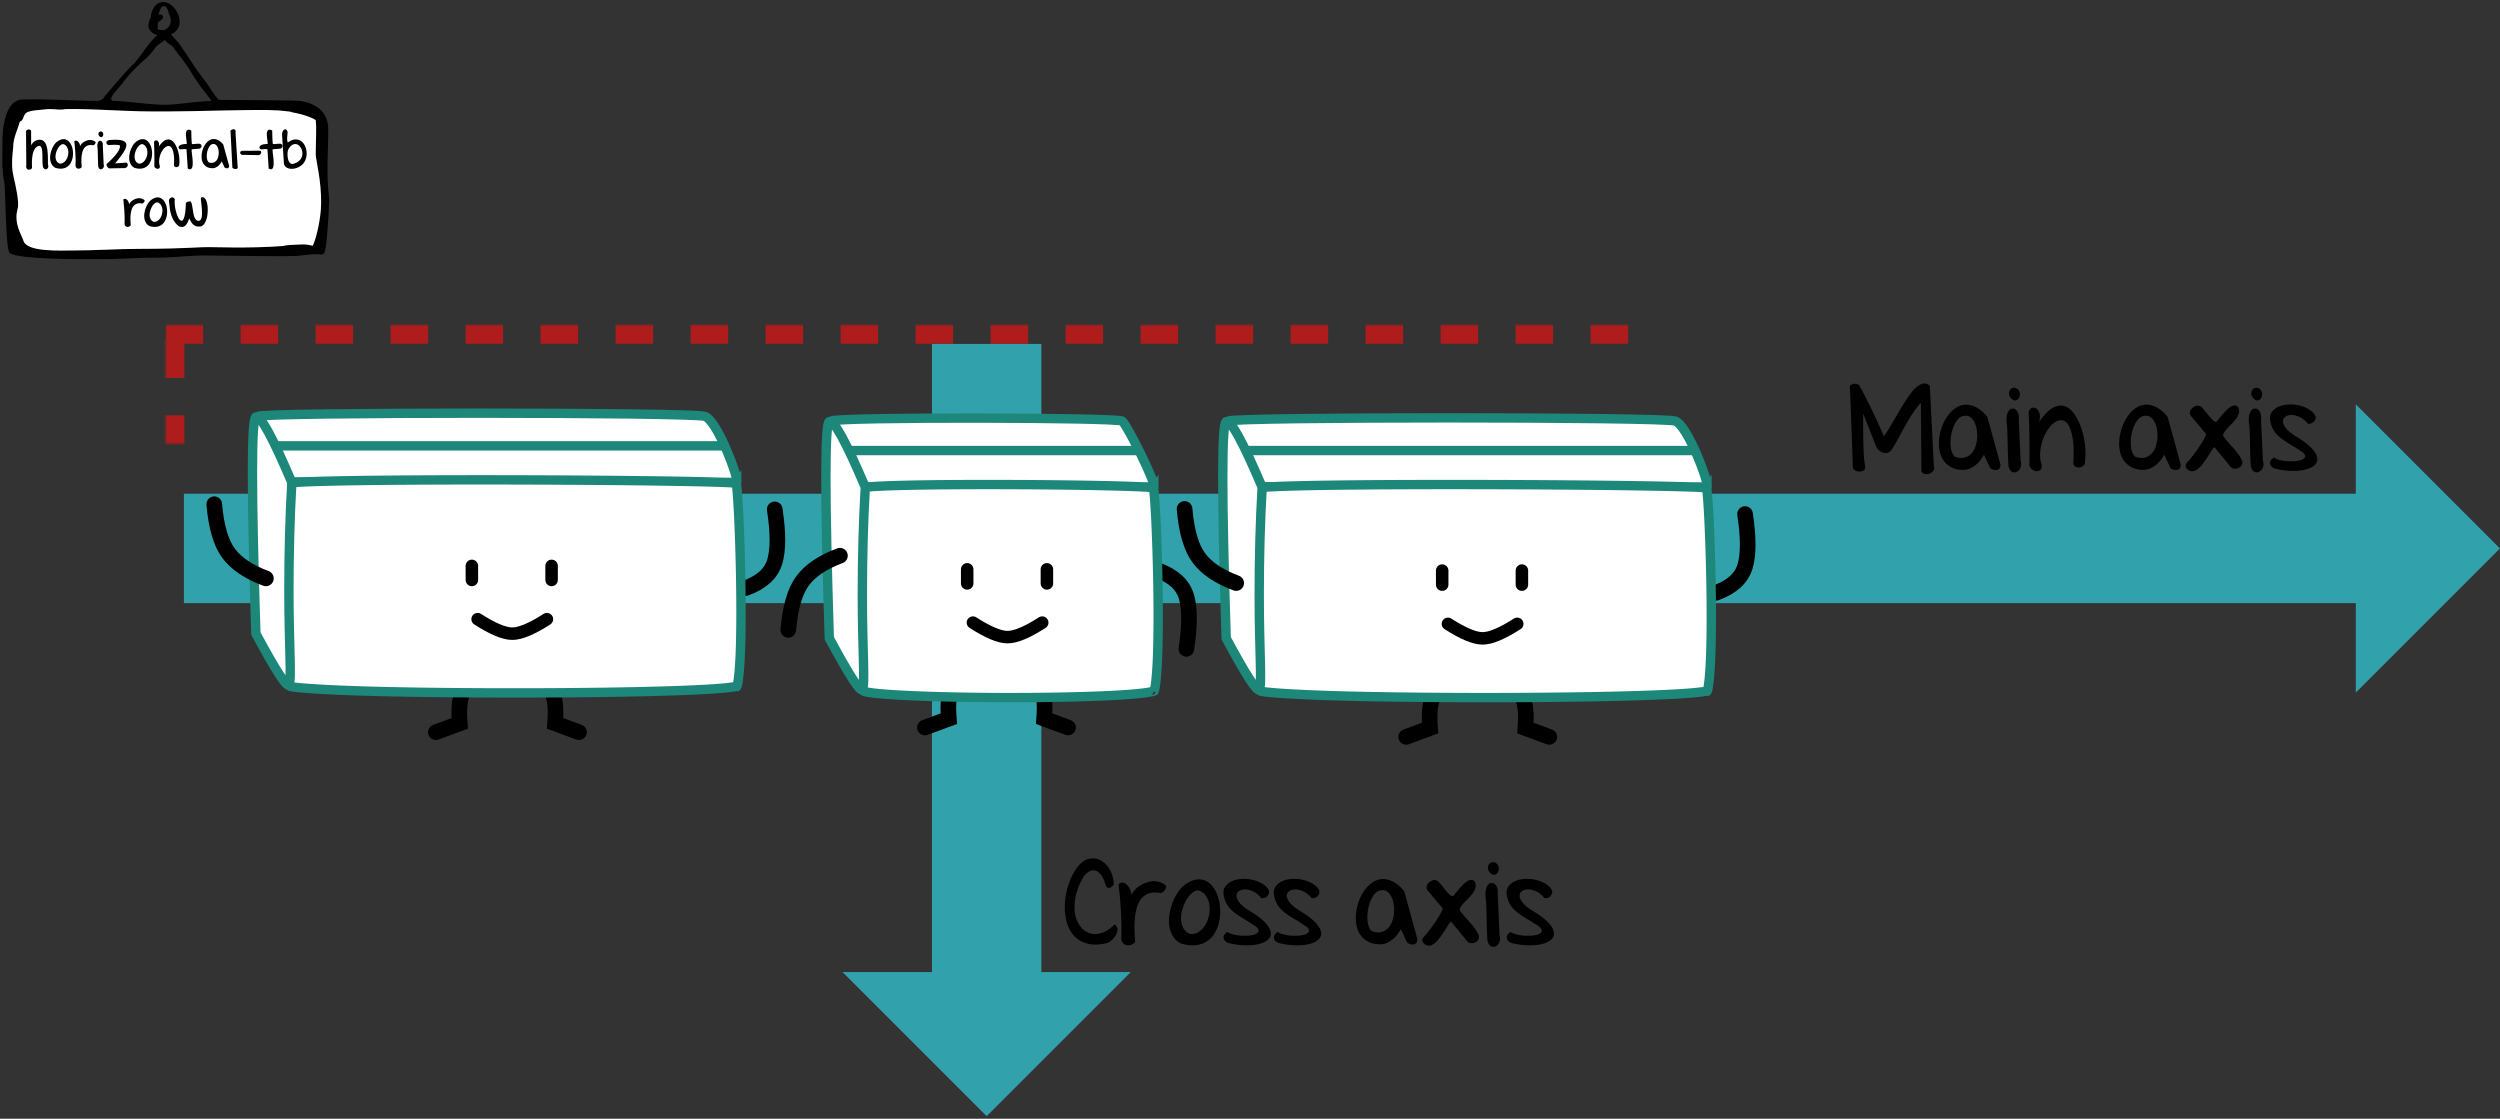 <svg xmlns="http://www.w3.org/2000/svg" xmlns:xlink="http://www.w3.org/1999/xlink" viewBox="0 0 800 358"><rect x="0" y="0" width="800" height="358" fill="#333333" stroke="none"/><defs><path id="a" d="M53 105h525.46v143H53V105z"/><mask id="b" width="525.461" height="143" x="0" y="0" fill="#fff"><use xlink:href="#a"/></mask></defs><g fill="none" fill-rule="evenodd" transform="translate(0 -1)"><use stroke="#AF1C1C" stroke-dasharray="12" stroke-width="12" mask="url(#b)" xlink:href="#a"/><path fill="#000" fill-rule="nonzero" d="M105.31 64.167c-.947-7.256-.263-14.537-.275-21.838-.01-5.712-4.208-8.523-9.557-9.07-1.821-.187-23.66-.27-25.507-.294a1.714 1.714 0 0 0-.21-.27c-1.491-1.58-2.381-3.42-3.655-5.158-1.433-1.949-2.968-3.778-4.258-5.833-1.266-2.02-2.641-3.973-3.953-5.963-.91-1.38-2.145-2.462-3.162-3.734 1.601-.715 2.796-2.14 2.762-4.192-.048-2.793-2.782-6.714-5.94-6.083-1.713.34-2.581 1.898-3.095 3.424-.17.504-.143 1.141-.255 1.679-.22.268-.385.577-.455.92-.178.9-.481 1.841.083 2.697.534.811 1.219 1.29 2.114 1.652.132.055.271.096.409.14-2.941 2.475-5.206 6.787-7.589 9.155-2.5 2.483-4.782 5.186-7.069 7.863-1.028 1.201-2.002 2.246-2.796 3.463-.397.095-.76.252-1.064.486a8.93 8.93 0 0 0-.509.037c-2.025.208-23.249-.901-25.317-.247-2.723.865-3.91 3.965-4.514 6.466C.559 43.344.83 47.644.754 51.592c-.052 2.7.148 5.36.642 8.012.367 1.952.408 20.535 1.59 22.184 1.752 2.44 26.646 2.132 29.238 2.135 6.008.007 11.998-.485 18.034-.479 5.409.006 10.74-.76 16.141-.683 2.955.043 25.931.36 28.877.108 2.561-.22 4.68-.733 7.259-.41.473.058.845-.118 1.11-.408.93.05 1.819-16.703 1.665-17.884zm-54.864-53.96c.068-.505-.11-1.838.326-2.21.32-.277.661-.504.998-.764.757-.581.334-1.743-.656-1.554-.144.027-.284.038-.424.05.149-.395.712-2.288 1.038-2.482 1.881-1.121 2.164 1.913 2.46 2.482 1.176 2.267.116 4.915-3.132 5.286-.43.05 1.925-.087 1.533-.261-.611-.27-2.202-.11-2.143-.546zM39.46 27.255c1.5-2.126 4.579-5.185 6.177-6.591 1.774-1.561 2.63-2.444 3.96-4.28.853-1.174 1.635-1.314 3.184-2.613.616 1.061 2.117 1.533 2.855 2.613 1.54 2.255 3.63 4.582 5.043 6.922 1.254 2.071 2.035 3.364 3.476 5.31.95 1.282 2.688 3.417 3.526 4.675-4.793.131-10.186 1.139-14.9 1.235-3.792.08-13.216-1.235-16.19-1.235-2.975 0 1.433-4 2.87-6.036zm57.96 51.952c-.621-.027-7.112.223-6.543.488-12.388.936-22.486.22-26.515.427-6.626.34-13.067.506-19.74.51-6.972.004-13.944.506-20.872.51-4.745.003-15.201.586-16.27-3.163-.49-1.718-3.159-5.382-1.844-10.112.629-2.263-.678-7.567-1.407-10.9-.78-3.565-.048-7.57 0-8.997.097-3.036 1.235-5.027 2.136-8.02.317-.183.583-.345.629-.402 1.111-1.378-.01-2.845 4.59-3.263 4.599-.418 3.332-.376 4.708-.368 1.63.013 3.024.375 4.592 0 7.929-.14 15.883.52 23.796.697 11.246.246 22.563-.24 33.809-.375 4.717-.056 9.398-.175 14.028.464.229.031.442.069.66.105-.077.203 2.291.28 5.668 1.572 3.376 1.292 1.939 1.486 2.173 1.57.346.595 0 7.753 0 10.47 0 1.533 1.822 8.227 1.743 15.557-.06 5.667-1.863 12.267-2.728 13.679-.306-.176-2.718-.51-2.612-.45z"/><path fill="#FFF" d="M97.42 79.206c-.621-.027-7.112.223-6.543.488-12.388.936-22.486.22-26.515.427-6.626.34-13.067.506-19.74.51-6.972.004-13.944.506-20.872.51-4.745.003-15.201.586-16.27-3.163-.49-1.718-3.159-5.382-1.844-10.112.629-2.263-.678-7.567-1.407-10.9-.78-3.565-.048-7.57 0-8.997.097-3.036 1.235-5.027 2.136-8.02.317-.183.583-.345.629-.402 1.111-1.378-.01-2.845 4.59-3.263 4.599-.418 3.332-.376 4.708-.368 1.63.013 3.024.375 4.592 0 7.929-.14 15.883.52 23.796.697 11.246.246 22.563-.24 33.809-.375 4.717-.056 9.398-.175 14.028.464.229.031.442.069.66.105-.077.203 2.291.28 5.668 1.572 3.376 1.292 1.939 1.486 2.173 1.57.346.595 0 7.753 0 10.47 0 1.533 1.822 8.227 1.743 15.557-.06 5.667-1.863 12.267-2.728 13.679-.306-.176-2.718-.51-2.612-.45z"/><path fill="#000" d="M10.26 54.791c-.2.244-.421.398-.665.465a1.002 1.002 0 0 1-.664-.025.906.906 0 0 1-.465-.465c-.11-.227-.127-.517-.05-.871L8.334 42.97a.848.848 0 0 1 .374-.39c.172-.095.349-.142.531-.142.183 0 .346.047.49.142.144.094.221.24.232.44v4.432c.21-.299.39-.542.54-.73.15-.188.307-.346.473-.473.166-.128.357-.227.573-.3a7.24 7.24 0 0 1 .805-.207c.609-.077 1.104.028 1.486.316.382.287.678.683.888 1.187.21.503.354 1.073.432 1.71.077.636.127 1.264.15 1.884.021.62.03 1.195.024 1.726-.005.532.014.936.058 1.212.089.343.078.637-.033.88-.11.244-.263.404-.457.482-.193.077-.404.058-.63-.058-.227-.117-.407-.368-.54-.756a9.706 9.706 0 0 1-.125-1.295c-.016-.476-.024-.96-.024-1.452 0-.493-.009-.972-.025-1.436a8.76 8.76 0 0 0-.125-1.246c-.066-.365-.169-.66-.307-.888a.692.692 0 0 0-.59-.357c-.409.1-.752.288-1.029.565-.276.276-.5.614-.672 1.012a6.154 6.154 0 0 0-.39 1.312c-.089.476-.15.963-.183 1.461-.033.498-.047.988-.041 1.47.005.48.02.92.041 1.319zm7.52-.066a2.733 2.733 0 0 1-1.154-1.021 3.85 3.85 0 0 1-.531-1.445 5.453 5.453 0 0 1 0-1.643c.083-.57.224-1.124.423-1.66.2-.537.443-1.027.73-1.47a4.78 4.78 0 0 1 .93-1.079c.609-.465 1.173-.741 1.694-.83.52-.088.985-.039 1.394.15.41.188.767.487 1.07.896.305.41.543.877.715 1.403.171.526.274 1.09.307 1.693a6.963 6.963 0 0 1-.125 1.768 5.71 5.71 0 0 1-.58 1.61c-.272.499-.632.908-1.08 1.23-.448.32-.985.525-1.61.613-.625.089-1.353.017-2.183-.215zm1.278-1.378c.465.044.883-.058 1.254-.307.37-.25.677-.576.92-.98.244-.404.421-.86.532-1.37.11-.509.133-.998.067-1.469a3.172 3.172 0 0 0-.465-1.278 1.942 1.942 0 0 0-1.046-.805c-.277-.056-.567.033-.872.265a3.557 3.557 0 0 0-.83.938 5.86 5.86 0 0 0-.614 1.328c-.16.493-.24.98-.24 1.461 0 .482.099.922.298 1.32.2.399.531.697.996.897zm7.106 1.046a.884.884 0 0 1-.407.423 1.253 1.253 0 0 1-.606.158c-.21 0-.407-.061-.59-.183-.182-.122-.307-.326-.373-.614-.022-.11-.025-.34-.008-.69.016-.348.02-.84.008-1.477a59.664 59.664 0 0 0-.1-2.374 59.325 59.325 0 0 0-.315-3.395c.232-.21.456-.288.672-.232.216.055.413.177.59.365s.32.418.431.689c.111.271.172.523.183.755.055-.21.174-.429.357-.655.182-.227.407-.435.672-.623.266-.188.562-.349.888-.481a3.573 3.573 0 0 1 1.013-.25c.349-.033.697 0 1.046.1.349.1.672.288.971.565a.65.65 0 0 1-.05.315 1.299 1.299 0 0 1-.448.573c-.1.072-.2.119-.299.14-.642-.132-1.187-.124-1.635.026-.448.15-.816.396-1.104.739a3.41 3.41 0 0 0-.647 1.253 8.658 8.658 0 0 0-.3 1.569 13.183 13.183 0 0 0-.057 1.693c.016.576.052 1.113.108 1.61zm7.005-.83c.078.21.103.415.075.614a1.3 1.3 0 0 1-.19.531 1.12 1.12 0 0 1-.374.365.773.773 0 0 1-.457.116.722.722 0 0 1-.44-.207c-.138-.127-.246-.335-.324-.623-.022-.077-.041-.268-.058-.572-.016-.305-.03-.662-.041-1.071l-.033-1.32c-.011-.47-.022-.91-.034-1.32-.01-.41-.022-.766-.033-1.07-.01-.305-.027-.501-.05-.59-.077-.542-.083-.982-.016-1.32.066-.337.169-.592.307-.763.138-.172.296-.266.473-.283a.69.69 0 0 1 .49.141c.15.111.268.28.357.507.088.227.116.495.083.805l.265 6.06zm-1.195-8.833c-.243-.188-.39-.395-.44-.622a.927.927 0 0 1 .05-.606.747.747 0 0 1 .398-.382c.183-.077.38-.066.59.033.243.133.393.321.448.565.055.243.044.467-.033.672a.803.803 0 0 1-.39.448c-.183.094-.39.058-.623-.108zm2.939 10.144a.912.912 0 0 1-.332-.232 2.053 2.053 0 0 1-.316-.407 1.235 1.235 0 0 1-.166-.457.425.425 0 0 1 .116-.382c.93-.83 1.672-1.557 2.225-2.183.553-.625.974-1.162 1.262-1.61.287-.448.476-.825.564-1.129.089-.304.138-.556.15-.755.01-.133-.13-.227-.424-.282a6.23 6.23 0 0 0-1.054-.092c-.41-.005-.83.003-1.262.025-.431.022-.78.044-1.046.067-.431-.31-.63-.606-.597-.889.033-.282.299-.523.797-.722 1.383-.122 2.487-.135 3.312-.041.824.094 1.419.285 1.784.572.366.288.534.662.507 1.121-.028.46-.2.988-.515 1.585-.315.598-.744 1.254-1.287 1.968a64.606 64.606 0 0 1-1.81 2.266l3.52-.266c.233.078.39.205.473.382a.836.836 0 0 1 .059.556c-.045.194-.15.368-.316.523a1.216 1.216 0 0 1-.647.299l-4.997.083zm8.168-.15a2.733 2.733 0 0 1-1.154-1.02 3.85 3.85 0 0 1-.531-1.445 5.453 5.453 0 0 1 0-1.643c.083-.57.224-1.124.423-1.66.2-.537.443-1.027.73-1.47a4.78 4.78 0 0 1 .93-1.079c.609-.465 1.173-.741 1.693-.83.52-.088.985-.039 1.395.15.41.188.766.487 1.07.896.305.41.543.877.715 1.403.171.526.273 1.09.307 1.693a6.963 6.963 0 0 1-.125 1.768 5.71 5.71 0 0 1-.58 1.61c-.272.499-.632.908-1.08 1.23-.448.32-.985.525-1.61.613-.626.089-1.353.017-2.183-.215zm1.278-1.377c.465.044.883-.058 1.253-.307.371-.25.678-.576.922-.98.243-.404.42-.86.53-1.37.112-.509.134-.998.067-1.469a3.172 3.172 0 0 0-.464-1.278 1.942 1.942 0 0 0-1.046-.805c-.277-.056-.568.033-.872.265a3.557 3.557 0 0 0-.83.938 5.86 5.86 0 0 0-.614 1.328c-.16.493-.241.98-.241 1.461 0 .482.1.922.299 1.32.199.399.531.697.996.897zm6.807.846c0 .343-.092.573-.274.69a.81.81 0 0 1-.598.116 1.258 1.258 0 0 1-.598-.291.818.818 0 0 1-.307-.548c.022-1.129.025-2.332.008-3.61a153.02 153.02 0 0 0-.107-4.027c.088-.298.24-.487.456-.564a.677.677 0 0 1 .623.075c.199.127.351.354.456.68.105.327.092.745-.041 1.254.708-1.04 1.372-1.721 1.992-2.042.62-.321 1.19-.388 1.71-.2.52.189.977.573 1.37 1.154.392.581.716 1.254.97 2.017.255.764.43 1.564.524 2.4.094.835.096 1.601.008 2.299.011.287-.075.503-.257.647a1.085 1.085 0 0 1-.598.24.89.89 0 0 1-.59-.157c-.177-.122-.254-.31-.232-.564.078-1.395.047-2.524-.091-3.387-.139-.863-.338-1.508-.598-1.934-.26-.426-.561-.661-.905-.706-.343-.044-.689.047-1.037.274-.349.227-.68.567-.996 1.021-.316.454-.57.963-.764 1.528a7.029 7.029 0 0 0-.357 1.8 4.645 4.645 0 0 0 .233 1.835zm10.226-5.428c-.055.022-.077.15-.066.381.01.233.036.526.074.88.04.355.086.753.142 1.196.055.442.094.88.116 1.311.022.432.02.839-.009 1.22-.027.382-.096.695-.207.938-.11.244-.274.396-.49.457-.216.06-.506-.008-.871-.208l-.399-6.175a3.481 3.481 0 0 0-.598-.067c-.154 0-.301.009-.44.025-.138.017-.29.033-.456.05a3.688 3.688 0 0 1-.647-.008.814.814 0 0 1-.382-.465c-.056-.188-.009-.374.14-.556.15-.183.416-.338.798-.465.382-.127.91-.191 1.585-.191.078-.044.1-.213.067-.506a42.13 42.13 0 0 0-.133-1.038 16.927 16.927 0 0 1-.125-1.245c-.027-.432.003-.803.092-1.112.088-.31.257-.52.506-.631.249-.111.622-.05 1.12.182.012.62.023 1.14.034 1.56.01.421.022.773.033 1.055.01.282.022.506.033.672a15.316 15.316 0 0 0 .066.74c.012.093.023.207.034.34.232.01.445.008.639-.009.194-.016.382-.033.564-.05.183-.016.371-.03.565-.041.193-.011.406-.011.639 0 .243.055.42.155.531.299.11.144.163.299.158.465a.761.761 0 0 1-.2.473c-.127.15-.295.263-.506.34l-2.407.183zm11.92 5.279c0 .32-.066.537-.2.647a.704.704 0 0 1-.464.166c-.177 0-.346-.036-.506-.107-.16-.072-.263-.142-.308-.208l-.88-1.893c-.143.266-.31.523-.497.772-.189.25-.399.47-.631.664a3.758 3.758 0 0 1-.756.49 2.593 2.593 0 0 1-.871.25c-.742.021-1.359-.092-1.851-.341a3.125 3.125 0 0 1-1.18-1.005 3.555 3.555 0 0 1-.58-1.452 5.96 5.96 0 0 1-.042-1.694 7.272 7.272 0 0 1 .415-1.718c.21-.564.476-1.07.797-1.519a4.549 4.549 0 0 1 1.12-1.112 2.706 2.706 0 0 1 1.37-.49c.488-.033 1 .08 1.536.34.537.26 1.088.723 1.652 1.387l1.876 6.823zm-6.508-1.096c.51.177.955.219 1.337.125.381-.094.705-.274.97-.54a2.58 2.58 0 0 0 .607-.996 5.112 5.112 0 0 0 .2-2.515 3.547 3.547 0 0 0-.366-1.096 1.766 1.766 0 0 0-.656-.705c-.266-.155-.576-.188-.93-.1-.287.067-.545.235-.772.506a3.728 3.728 0 0 0-.572.963c-.155.371-.272.772-.35 1.204a6.627 6.627 0 0 0-.107 1.262c.006.41.06.783.166 1.12.105.338.263.595.473.772zm9.23 1.212c.078.277.067.49-.033.64-.1.149-.243.24-.431.273a1.304 1.304 0 0 1-.623-.058 1.434 1.434 0 0 1-.59-.357l-.564-11.256c-.077-.199-.08-.373-.008-.523a.803.803 0 0 1 .316-.348c.138-.083.293-.136.464-.158a.861.861 0 0 1 .465.058c.139.061.244.16.316.299.072.138.074.324.008.556l.68 10.874zm1.312-3.619c-.332-.232-.495-.473-.49-.722.006-.25.202-.435.59-.556l5.777-.034c.155.056.26.155.316.3a.656.656 0 0 1 .008.448c-.05.155-.147.298-.29.431-.145.133-.338.21-.582.233l-5.329-.1zm9.945-1.776c-.056.022-.078.15-.067.381.011.233.036.526.075.88.039.355.086.753.14 1.196.056.442.095.88.117 1.311.022.432.02.839-.008 1.22-.028.382-.097.695-.208.938-.11.244-.274.396-.49.457-.215.06-.506-.008-.871-.208l-.398-6.175a3.481 3.481 0 0 0-.598-.067c-.155 0-.302.009-.44.025-.138.017-.29.033-.457.05a3.688 3.688 0 0 1-.647-.008.814.814 0 0 1-.382-.465c-.055-.188-.008-.374.141-.556.15-.183.415-.338.797-.465.382-.127.91-.191 1.586-.191.077-.044.1-.213.066-.506a42.13 42.13 0 0 0-.133-1.038 16.927 16.927 0 0 1-.124-1.245c-.028-.432.002-.803.091-1.112.088-.31.257-.52.506-.631.25-.111.623-.05 1.12.182.012.62.023 1.14.034 1.56.011.421.022.773.033 1.055.011.282.022.506.034.672a15.316 15.316 0 0 0 .066.74c.011.093.022.207.033.34.233.01.446.008.64-.009.193-.016.381-.033.564-.05.182-.016.37-.03.564-.041.194-.011.407-.011.64 0 .243.055.42.155.53.299.111.144.164.299.158.465a.761.761 0 0 1-.199.473c-.127.15-.296.263-.506.34l-2.407.183zm8.964 5.312c-.653.42-1.297.697-1.934.83-.636.133-1.209.147-1.718.042-.51-.105-.924-.313-1.245-.623-.321-.31-.493-.703-.515-1.179l-.58-8.964c-.023-.377.032-.72.165-1.03.133-.31.299-.528.498-.655a.586.586 0 0 1 .615-.034c.21.105.376.38.498.822a9.52 9.52 0 0 1-.067.872c-.033.26-.058.517-.075.772-.016.254-.013.517.009.788s.083.573.182.905c.864-.642 1.66-.974 2.391-.996.73-.022 1.361.16 1.893.548.53.387.951.924 1.261 1.61a5.54 5.54 0 0 1 .49 2.183 5.71 5.71 0 0 1-.415 2.258c-.293.736-.777 1.353-1.453 1.851zm-4.034-5.18c-.055.111-.105.302-.15.573a5.699 5.699 0 0 0-.066.913c0 .338.025.686.075 1.046.05.36.136.69.257.988.122.299.283.548.482.747.2.2.454.304.764.315.807-.177 1.447-.453 1.917-.83.47-.376.805-.796 1.004-1.261.2-.465.285-.944.258-1.436a3.676 3.676 0 0 0-.332-1.362 3.002 3.002 0 0 0-.78-1.037c-.327-.277-.681-.43-1.063-.457-.382-.027-.78.094-1.195.365-.415.272-.806.75-1.17 1.436zM41.852 73.027a.884.884 0 0 1-.407.424 1.253 1.253 0 0 1-.606.157c-.21 0-.406-.06-.589-.182-.183-.122-.307-.327-.374-.614-.022-.111-.024-.34-.008-.69.017-.348.02-.84.008-1.477a59.664 59.664 0 0 0-.1-2.374 59.325 59.325 0 0 0-.315-3.395c.233-.21.457-.288.673-.232.216.055.412.177.59.365.176.188.32.418.43.689.111.27.172.523.183.755.056-.21.175-.429.357-.656.183-.227.407-.434.673-.622.265-.188.561-.349.888-.482a3.573 3.573 0 0 1 1.013-.249c.348-.033.697 0 1.045.1.35.1.673.288.972.564a.65.65 0 0 1-.05.316c-.044.11-.105.216-.183.315-.077.1-.166.186-.265.258-.1.072-.2.119-.3.14-.641-.132-1.186-.124-1.634.026-.449.149-.817.395-1.104.738a3.41 3.41 0 0 0-.648 1.254 8.658 8.658 0 0 0-.299 1.569 13.183 13.183 0 0 0-.058 1.693c.017.576.053 1.112.108 1.61zm6.043.332a2.733 2.733 0 0 1-1.154-1.02 3.85 3.85 0 0 1-.531-1.445 5.453 5.453 0 0 1 0-1.644c.083-.57.224-1.123.423-1.66.2-.536.443-1.026.73-1.469a4.78 4.78 0 0 1 .93-1.079c.61-.465 1.174-.742 1.694-.83.52-.089.985-.039 1.394.15.41.187.767.486 1.071.896.305.41.542.877.714 1.403.172.525.274 1.09.307 1.693a6.963 6.963 0 0 1-.124 1.768 5.71 5.71 0 0 1-.581 1.61c-.272.498-.631.908-1.08 1.229-.448.32-.985.526-1.61.614-.625.089-1.353.017-2.183-.216zm1.278-1.378c.465.045.883-.058 1.254-.307.37-.249.678-.575.921-.98.244-.403.42-.86.531-1.369.111-.509.133-.999.067-1.469a3.172 3.172 0 0 0-.465-1.278 1.942 1.942 0 0 0-1.046-.806c-.277-.055-.567.034-.872.266a3.557 3.557 0 0 0-.83.938 5.86 5.86 0 0 0-.614 1.328c-.16.493-.24.98-.24 1.461 0 .482.099.922.298 1.32.2.398.531.697.996.896zm8.035 1.378a6.123 6.123 0 0 1-1.552-1.693 8.578 8.578 0 0 1-.888-2.009 13.578 13.578 0 0 1-.456-2.208c-.095-.763-.18-1.522-.258-2.274.044-.244.139-.451.282-.623.144-.171.31-.288.498-.348a.875.875 0 0 1 .582.016c.199.072.37.23.514.473-.055.631-.05 1.279.017 1.943.066.664.174 1.292.324 1.884.149.592.326 1.129.53 1.61.206.482.421.853.648 1.113.227.26.451.39.673.39.22 0 .426-.188.614-.565.188-.376.348-.96.481-1.751.133-.791.216-1.84.25-3.146 0-.144.063-.268.19-.374.128-.105.28-.185.457-.24.177-.056.351-.092.523-.108.171-.017.307-.009.406.025.144.243.26.561.35.954.088.393.168.814.24 1.262l.216 1.361c.072.46.174.877.307 1.254.133.376.301.689.506.938.205.249.468.39.789.423.287.022.514-.064.68-.257.166-.194.29-.46.374-.797.083-.338.127-.728.133-1.17.005-.443-.006-.897-.034-1.362a27.732 27.732 0 0 0-.116-1.378l-.133-1.22c-.038-.36-.063-.653-.074-.88-.011-.227.01-.351.066-.373.332-.155.625-.161.88-.017.255.144.473.393.656.747.182.354.324.789.423 1.303.1.515.155 1.06.166 1.635.011.576-.02 1.16-.091 1.752a8.299 8.299 0 0 1-.365 1.652c-.172.509-.39.952-.656 1.328-.266.376-.587.642-.963.797-.564.088-1.04.091-1.428.008a2.359 2.359 0 0 1-.996-.456 3.265 3.265 0 0 1-.739-.864c-.215-.354-.44-.758-.672-1.212-.144.388-.307.78-.49 1.18a3.604 3.604 0 0 1-.664 1.003c-.26.272-.567.449-.921.532-.354.083-.78-.003-1.279-.258z"/><path fill="#31A2AC" d="M753.852 159v-28.617l46.117 46.117-46.117 46.117V194h-695v-35h695z"/><path fill="#31A2AC" d="M333.23 312.059h28.618l-46.118 46.117-46.117-46.117h28.617v-201h35v201z"/><path fill="#FFF" stroke="#1D877A" stroke-linecap="square" stroke-width="3" d="M369.229 156.719c.823-.88-8.562-19.796-10.14-20.975-1.576-1.178-91.65-1.374-93.136 0-.72.666 2.684 5.223 5.506 10.144 3.004 5.235 4.552 10.83 5.21 10.83 1.278 0 91.737.88 92.56 0z"/><path stroke="#000" stroke-linecap="round" stroke-width="5" d="M370.34 183.438c5.062 1.837 8.16 4.643 9.295 8.42 1.134 3.775 1.134 9.368 0 16.777M311.5 214.668c-3.575 2.251-5.873 4.371-6.895 6.36-1.021 1.988-1.35 5.306-.986 9.954l-7.646 2.823M326.246 214.668c3.575 2.251 5.873 4.371 6.895 6.36 1.021 1.988 1.35 5.306.986 9.954l7.646 2.823"/><path fill="#FFF" stroke="#1D877A" stroke-width="3" d="M369.118 157.055c-.074-.005-.145-.016-.182-.02a67.407 67.407 0 0 0-3.038-.21c-2.563-.134-6.2-.258-10.698-.366-8.762-.21-20.392-.353-32.115-.394-12.285-.042-23.74.028-32.234.211-4.578.099-8.241.229-10.836.388-1.34.082-2.384.171-3.111.266-.354.046-.732.137-.5-.097.167-.168.1.028.043.295-.107.506-.219 1.23-.33 2.149-.223 1.831-.441 4.386-.64 7.486-.4 6.237-.698 14.297-.819 22.244-.13 8.614-.046 16.52.267 22.477.321 6.113.965 10.25 1.39 10.613 1.337 1.144 22.427 2.138 46.755 2.138 11.734 0 23.015-.218 31.519-.623 4.47-.212 8.1-.472 10.716-.773 1.335-.153 2.392-.315 3.147-.482.552-.122.893-.249.819-.173.356-.361.886-4.586 1.13-10.772.236-5.97.276-13.896.14-22.648-.122-7.871-.382-15.969-.707-22.295-.159-3.076-.327-5.617-.492-7.424a38.38 38.38 0 0 0-.224-1.99z"/><path stroke="#000" stroke-linecap="round" stroke-width="4" d="M311.34 200.236c4.818 3.098 8.513 4.647 11.085 4.647 2.571 0 6.266-1.549 11.085-4.647M309.5 183.188v4.5M335.01 183.188v4.5"/><path fill="#FFF" stroke="#1D877A" stroke-linecap="square" stroke-width="3" d="M265.379 135.917c-1.456.626-1.456 23.735 0 69.327 6.395 11.86 9.918 17.316 10.568 16.367.976-1.424 0-12.137 0-30.174 0-12.025.315-23.542.944-34.549-6.218-14.607-10.056-21.598-11.512-20.971z"/><path stroke="#1D877A" stroke-linecap="square" stroke-width="3" d="M272.344 145.175h90.089"/><path stroke="#000" stroke-linecap="round" stroke-width="5" d="M268.78 178.825c-5.508 2.048-9.49 4.725-11.943 8.03-2.454 3.304-3.981 8.54-4.582 15.705"/><g><path fill="#FFF" stroke="#1D877A" stroke-linecap="square" stroke-width="3" d="M235.729 155.219c.823-.88-6.161-19.6-10.14-20.975-3.978-1.374-141.65-1.374-143.136 0-.72.666 2.684 5.223 5.506 10.144 3.004 5.235 4.552 10.83 5.21 10.83 1.278 0 141.737.88 142.56 0z"/><path stroke="#000" stroke-linecap="round" stroke-width="5" d="M238.619 189.192c5.062-1.837 8.16-4.643 9.295-8.42 1.134-3.776 1.134-9.368 0-16.777M155 216.168c-3.575 2.251-5.873 4.371-6.895 6.36-1.021 1.988-1.35 5.306-.986 9.954l-7.646 2.823M169.746 216.168c3.575 2.251 5.873 4.371 6.895 6.36 1.021 1.988 1.35 5.306.986 9.954l7.646 2.823"/><path fill="#FFF" stroke="#1D877A" stroke-width="3" d="M235.773 220.681c.356-.38.885-4.598 1.128-10.769.236-5.97.276-13.896.14-22.648-.122-7.871-.382-15.969-.707-22.295-.159-3.076-.327-5.617-.492-7.424a38.57 38.57 0 0 0-.222-1.981c-.24.026-.605-.019-.696-.025a150.856 150.856 0 0 0-4.648-.213c-3.905-.134-9.473-.258-16.376-.366-13.424-.211-31.297-.354-49.313-.395-18.875-.042-36.455.028-49.435.211-7.006.1-12.59.23-16.52.39-2.043.082-3.629.173-4.728.27-.521.047-1.276.176-1-.103.167-.168.1.028.043.295-.107.506-.219 1.23-.33 2.149-.223 1.831-.441 4.386-.64 7.486-.4 6.237-.698 14.297-.819 22.244-.13 8.614-.046 16.52.267 22.477.321 6.113.965 10.25 1.39 10.613.487.417 9.63 1.105 22.908 1.514 13.145.405 30.66.624 48.847.624s35.661-.219 48.731-.624c6.893-.213 12.454-.475 16.412-.777 2.042-.156 3.644-.322 4.774-.495.812-.124 1.407-.286 1.286-.158z"/><path stroke="#000" stroke-linecap="round" stroke-width="4" d="M152.84 199.133c4.818 3.097 8.513 4.646 11.085 4.646 2.571 0 6.266-1.549 11.085-4.646M151 182.084v4.5M176.51 182.084v4.5"/><path fill="#FFF" stroke="#1D877A" stroke-linecap="square" stroke-width="3" d="M81.879 134.417c-1.456.626-1.456 23.735 0 69.327 6.395 11.86 9.918 17.316 10.568 16.367.976-1.424 0-12.137 0-30.174 0-12.025.315-23.542.944-34.549-6.218-14.607-10.056-21.598-11.512-20.971z"/><path stroke="#1D877A" stroke-linecap="square" stroke-width="3" d="M88.844 143.675h141.14"/><path stroke="#000" stroke-linecap="round" stroke-width="5" d="M85.089 186.084c-5.509-2.048-9.49-4.725-11.944-8.03-2.454-3.304-3.98-8.539-4.582-15.704"/></g><g><path fill="#FFF" stroke="#1D877A" stroke-linecap="square" stroke-width="3" d="M546.229 156.719c.823-.88-6.161-19.6-10.14-20.975-3.978-1.374-141.65-1.374-143.136 0-.72.666 2.684 5.223 5.506 10.144 3.004 5.235 4.552 10.83 5.21 10.83 1.278 0 141.737.88 142.56 0z"/><path stroke="#000" stroke-linecap="round" stroke-width="5" d="M549.119 190.692c5.062-1.837 8.16-4.643 9.295-8.42 1.134-3.776 1.134-9.368 0-16.777M465.5 217.668c-3.575 2.251-5.873 4.371-6.895 6.36-1.021 1.988-1.35 5.306-.986 9.954l-7.646 2.823M480.246 217.668c3.575 2.251 5.873 4.371 6.895 6.36 1.021 1.988 1.35 5.306.986 9.954l7.646 2.823"/><path fill="#FFF" stroke="#1D877A" stroke-width="3" d="M546.273 222.181c.356-.38.885-4.598 1.128-10.769.236-5.97.276-13.896.14-22.648-.122-7.871-.382-15.969-.707-22.295-.159-3.076-.327-5.617-.492-7.424a38.57 38.57 0 0 0-.222-1.981c-.24.026-.605-.019-.696-.025a150.856 150.856 0 0 0-4.648-.213c-3.905-.134-9.473-.258-16.376-.366-13.424-.211-31.297-.354-49.313-.395-18.875-.042-36.455.028-49.435.211-7.006.1-12.59.23-16.52.39-2.043.082-3.629.173-4.728.27-.521.047-1.276.176-1-.103.167-.168.1.028.043.295-.107.506-.219 1.23-.33 2.149-.223 1.831-.441 4.386-.64 7.486-.4 6.237-.698 14.297-.819 22.244-.13 8.614-.046 16.52.267 22.477.321 6.113.965 10.25 1.39 10.613.487.417 9.63 1.105 22.908 1.514 13.145.405 30.66.624 48.847.624s35.661-.219 48.731-.624c6.893-.213 12.454-.475 16.412-.777 2.042-.156 3.644-.322 4.774-.495.812-.124 1.407-.286 1.286-.158z"/><path stroke="#000" stroke-linecap="round" stroke-width="4" d="M463.34 200.633c4.818 3.097 8.513 4.646 11.085 4.646 2.571 0 6.266-1.549 11.085-4.646M461.5 183.584v4.5M487.01 183.584v4.5"/><path fill="#FFF" stroke="#1D877A" stroke-linecap="square" stroke-width="3" d="M392.379 135.917c-1.456.626-1.456 23.735 0 69.327 6.395 11.86 9.918 17.316 10.568 16.367.976-1.424 0-12.137 0-30.174 0-12.025.315-23.542.944-34.549-6.218-14.607-10.056-21.598-11.512-20.971z"/><path stroke="#1D877A" stroke-linecap="square" stroke-width="3" d="M399.344 145.175h141.14"/><path stroke="#000" stroke-linecap="round" stroke-width="5" d="M395.589 187.584c-5.509-2.048-9.49-4.725-11.944-8.03-2.454-3.304-3.98-8.539-4.582-15.704"/></g><path fill="#000" d="M618.831 150.164c.173.619.093 1.138-.241 1.559-.334.42-.749.71-1.243.872-.495.16-.99.18-1.485.055-.494-.123-.828-.433-1.002-.927l-.185-21.82a27.75 27.75 0 0 0-2.728 3.543 65.63 65.63 0 0 0-2.356 3.915 329.892 329.892 0 0 0-2.171 3.971 57.59 57.59 0 0 1-2.171 3.711c-.42.47-.866.755-1.336.853-.47.1-.928.075-1.373-.074a3.636 3.636 0 0 1-1.243-.723 3.78 3.78 0 0 1-.91-1.17l-4.156-10.575c-.024 2.523-.024 4.67 0 6.438.025 1.769.056 3.247.093 4.435.037 1.187.08 2.133.13 2.838a23.443 23.443 0 0 0 .316 2.635c.037.21.068.415.092.613.05.544-.117.946-.5 1.206-.384.26-.823.39-1.318.39-.495 0-.959-.118-1.392-.353-.433-.235-.674-.576-.723-1.02l-.965-25.903c0-.198.148-.377.445-.538.297-.161.631-.254 1.002-.279a2.41 2.41 0 0 1 1.095.186c.359.148.612.433.76.853 1.41 2.623 2.74 5.24 3.99 7.85 1.25 2.61 2.443 5.25 3.58 7.922a50.135 50.135 0 0 0 2.432-3.804 1293.13 1293.13 0 0 1 2.486-4.249c.829-1.41 1.657-2.752 2.486-4.026.829-1.274 1.652-2.32 2.468-3.136.816-.816 1.627-1.348 2.43-1.596.805-.247 1.603-.05 2.394.594l1.3 25.754zm21.3-.557c0 .718-.148 1.2-.444 1.448a1.574 1.574 0 0 1-1.04.37c-.395 0-.773-.08-1.131-.24-.36-.161-.588-.316-.687-.464l-1.967-4.23a13.63 13.63 0 0 1-1.113 1.725 8.932 8.932 0 0 1-1.41 1.484 8.4 8.4 0 0 1-1.689 1.095 5.797 5.797 0 0 1-1.948.557c-1.657.049-3.037-.205-4.138-.761-1.1-.557-1.979-1.305-2.634-2.245-.656-.94-1.089-2.023-1.3-3.247a13.323 13.323 0 0 1-.092-3.786c.149-1.298.458-2.579.928-3.84a14.48 14.48 0 0 1 1.781-3.396 10.167 10.167 0 0 1 2.505-2.486c.952-.656 1.973-1.02 3.061-1.095 1.089-.074 2.233.18 3.433.76 1.2.582 2.43 1.615 3.692 3.1l4.194 15.251zm-14.546-2.449c1.138.396 2.134.489 2.987.279a4.542 4.542 0 0 0 2.171-1.207c.594-.593 1.045-1.335 1.355-2.226.309-.89.5-1.818.575-2.783.074-.965.03-1.911-.13-2.84-.16-.927-.433-1.743-.816-2.448-.384-.705-.873-1.231-1.466-1.578-.594-.346-1.287-.42-2.078-.222-.644.148-1.219.526-1.726 1.132a8.333 8.333 0 0 0-1.28 2.152 12.84 12.84 0 0 0-.78 2.69 14.813 14.813 0 0 0-.24 2.82c.012.916.135 1.751.37 2.506.235.754.588 1.33 1.058 1.725zm21.004 1.373c.173.47.229.928.167 1.373a2.905 2.905 0 0 1-.427 1.188 2.505 2.505 0 0 1-.835.816 1.729 1.729 0 0 1-1.02.26c-.347-.025-.675-.18-.984-.464-.309-.284-.55-.748-.723-1.392-.05-.173-.093-.6-.13-1.28a88.632 88.632 0 0 1-.093-2.393c-.025-.916-.05-1.9-.074-2.95-.025-1.052-.05-2.035-.074-2.95-.025-.916-.05-1.714-.075-2.394-.024-.68-.062-1.12-.111-1.318-.173-1.212-.186-2.195-.037-2.95.148-.754.377-1.323.686-1.707.31-.383.662-.594 1.058-.63.396-.038.76.067 1.095.315.334.247.6.624.798 1.132.197.507.26 1.107.185 1.8l.594 13.544zm-2.672-19.742c-.544-.42-.872-.884-.983-1.392-.112-.507-.075-.958.11-1.354a1.67 1.67 0 0 1 .892-.854c.408-.173.847-.148 1.317.075.544.297.878.717 1.002 1.261.124.545.099 1.046-.074 1.503-.174.458-.464.792-.872 1.002-.409.21-.872.13-1.392-.24zm9.463 21.152c0 .767-.204 1.28-.612 1.54a1.81 1.81 0 0 1-1.336.26 2.813 2.813 0 0 1-1.336-.65c-.409-.346-.637-.754-.687-1.224.05-2.523.056-5.214.019-8.071a342.042 342.042 0 0 0-.241-9c.197-.667.538-1.088 1.02-1.26.482-.174.946-.118 1.392.166.445.285.785.792 1.02 1.522s.204 1.663-.093 2.801c1.584-2.325 3.068-3.847 4.453-4.564 1.386-.718 2.66-.866 3.823-.445 1.163.42 2.183 1.28 3.061 2.579.879 1.299 1.602 2.801 2.171 4.509a26.165 26.165 0 0 1 1.17 5.362c.21 1.868.216 3.58.018 5.14.024.643-.167 1.125-.576 1.447a2.425 2.425 0 0 1-1.335.538 1.99 1.99 0 0 1-1.318-.353c-.396-.272-.569-.692-.52-1.261.174-3.118.106-5.641-.203-7.57-.31-1.93-.755-3.372-1.336-4.324-.582-.952-1.256-1.478-2.023-1.577-.767-.1-1.54.105-2.32.612-.779.507-1.52 1.268-2.226 2.282a13.779 13.779 0 0 0-1.707 3.414 15.712 15.712 0 0 0-.798 4.027c-.099 1.422.075 2.79.52 4.1zm44.44-.334c0 .718-.15 1.2-.446 1.448a1.574 1.574 0 0 1-1.039.37c-.396 0-.773-.08-1.132-.24-.359-.161-.587-.316-.686-.464l-1.967-4.23a13.63 13.63 0 0 1-1.113 1.725 8.932 8.932 0 0 1-1.41 1.484 8.4 8.4 0 0 1-1.69 1.095 5.797 5.797 0 0 1-1.947.557c-1.658.049-3.037-.205-4.138-.761-1.101-.557-1.98-1.305-2.635-2.245-.655-.94-1.088-2.023-1.299-3.247a13.323 13.323 0 0 1-.092-3.786c.148-1.298.457-2.579.927-3.84a14.48 14.48 0 0 1 1.782-3.396 10.167 10.167 0 0 1 2.504-2.486c.953-.656 1.973-1.02 3.062-1.095 1.089-.074 2.233.18 3.433.76 1.2.582 2.43 1.615 3.692 3.1l4.193 15.251zm-14.548-2.449c1.138.396 2.134.489 2.988.279a4.542 4.542 0 0 0 2.17-1.207c.594-.593 1.046-1.335 1.355-2.226.31-.89.501-1.818.575-2.783.075-.965.031-1.911-.13-2.84-.16-.927-.432-1.743-.816-2.448-.383-.705-.872-1.231-1.466-1.578-.594-.346-1.286-.42-2.078-.222-.643.148-1.218.526-1.725 1.132a8.333 8.333 0 0 0-1.28 2.152 12.84 12.84 0 0 0-.78 2.69 14.813 14.813 0 0 0-.241 2.82c.012.916.136 1.751.37 2.506.236.754.588 1.33 1.058 1.725zm16.96 4.194c-.372-.273-.619-.55-.743-.835-.123-.285-.099-.675.074-1.17.446-.445 1.009-1.094 1.689-1.948a49.887 49.887 0 0 0 1.985-2.671 41.479 41.479 0 0 0 1.744-2.728c.52-.89.842-1.596.965-2.115l-4.898-5.826c-.272-.47-.34-.934-.204-1.392.136-.458.383-.841.742-1.15.359-.31.767-.526 1.225-.65a1.747 1.747 0 0 1 1.317.149c.297.148.674.507 1.132 1.076.457.569.934 1.156 1.428 1.762.495.607.972 1.132 1.43 1.578.457.445.834.618 1.131.52.148-.125.383-.39.705-.799.322-.408.693-.86 1.113-1.354.421-.495.872-.99 1.355-1.485.482-.494.965-.884 1.447-1.168.483-.285.934-.421 1.355-.409.42.013.779.279 1.076.798.247.619.278 1.225.093 1.819a5.876 5.876 0 0 1-.872 1.707c-.396.544-.854 1.07-1.374 1.577-.52.507-.995.995-1.428 1.466-.433.47-.78.915-1.04 1.335-.26.421-.327.804-.203 1.15.445.644.946 1.275 1.503 1.893.556.619 1.107 1.237 1.65 1.856a31.22 31.22 0 0 1 1.54 1.892c.483.644.885 1.324 1.207 2.041.247.52.26 1.002.037 1.448-.223.445-.557.779-1.002 1.002-.445.222-.928.309-1.447.26-.52-.05-.953-.297-1.299-.743l-5.047-6.16c-.247.173-.544.538-.89 1.095a118.7 118.7 0 0 1-1.17 1.837 54.724 54.724 0 0 1-1.391 2.04 10.48 10.48 0 0 1-1.559 1.763c-.544.483-1.1.798-1.67.947-.569.148-1.138.012-1.707-.408zm23.898-2.82c.173.47.229.927.167 1.372a2.905 2.905 0 0 1-.427 1.188 2.505 2.505 0 0 1-.835.816 1.729 1.729 0 0 1-1.02.26c-.347-.025-.675-.18-.984-.464-.309-.284-.55-.748-.723-1.392-.05-.173-.093-.6-.13-1.28a88.637 88.637 0 0 1-.093-2.393 847.33 847.33 0 0 1-.074-2.95c-.025-1.052-.05-2.035-.074-2.95-.025-.916-.05-1.714-.075-2.394-.024-.68-.062-1.12-.111-1.318-.173-1.212-.186-2.195-.037-2.95.148-.754.377-1.323.686-1.707.31-.383.662-.594 1.058-.63.396-.038.76.067 1.095.315.334.247.6.624.798 1.132.198.507.26 1.107.185 1.8l.594 13.544zm-2.672-19.743c-.544-.42-.872-.884-.983-1.392-.112-.507-.075-.958.11-1.354a1.67 1.67 0 0 1 .892-.854c.408-.173.847-.148 1.317.075.544.297.878.717 1.002 1.261.124.545.099 1.046-.074 1.503-.173.458-.464.792-.872 1.002-.409.21-.872.13-1.392-.24zm6.605 22.191a2.235 2.235 0 0 1-.927-.482 2.056 2.056 0 0 1-.631-.872c-.124-.334-.105-.699.056-1.095.16-.396.538-.779 1.131-1.15.322.297.854.55 1.596.76a12.9 12.9 0 0 0 2.43.427c.879.075 1.751.08 2.617.019.866-.062 1.59-.204 2.17-.427.582-.223.947-.526 1.096-.909.148-.383-.062-.86-.631-1.429a97.074 97.074 0 0 0-4.324-2.764c-1.224-.73-2.263-1.448-3.117-2.153-.853-.705-1.534-1.484-2.04-2.338-.508-.853-.873-1.948-1.095-3.284-.075-1.088.185-1.985.779-2.69.594-.705 1.36-1.237 2.3-1.596.94-.359 1.992-.55 3.155-.575a12.448 12.448 0 0 1 3.395.39c1.101.284 2.097.71 2.988 1.28.89.569 1.534 1.262 1.93 2.078.074.371.055.711-.056 1.02-.112.31-.279.576-.501.798-.223.223-.501.39-.835.501a2.329 2.329 0 0 1-1.058.093c-.767-.965-1.602-1.664-2.505-2.097-.903-.433-1.756-.661-2.56-.686-.804-.025-1.478.142-2.023.5-.544.36-.828.848-.853 1.467-.025.618.278 1.348.909 2.19.63.84 1.726 1.743 3.284 2.708 2.227 1.336 3.878 2.58 4.954 3.73 1.076 1.15 1.683 2.177 1.819 3.08.136.903-.13 1.676-.798 2.319s-1.62 1.126-2.858 1.447c-1.237.322-2.702.47-4.397.446-1.695-.025-3.495-.26-5.4-.706zM354.146 302.797c-2.623.618-4.837.63-6.643.037-1.806-.594-3.235-1.577-4.286-2.95-1.052-1.373-1.763-3.025-2.134-4.954a20.036 20.036 0 0 1-.223-5.975 23.727 23.727 0 0 1 1.466-6.012c.755-1.954 1.726-3.636 2.913-5.047 1.064-1.187 2.214-1.892 3.451-2.115 1.237-.222 2.394-.055 3.47.501 1.076.557 2.004 1.447 2.783 2.672.78 1.225 1.256 2.69 1.43 4.398.098.222.073.482-.075.779a1.827 1.827 0 0 1-.65.723 1.459 1.459 0 0 1-.927.242c-.334-.025-.625-.248-.872-.668-.446-1.658-.984-2.858-1.615-3.6-.63-.742-1.268-1.169-1.91-1.28-.644-.111-1.275.018-1.893.39a5.563 5.563 0 0 0-1.559 1.373c-1.311 2.201-2.183 4.31-2.616 6.327-.433 2.016-.526 3.84-.278 5.473.247 1.633.779 3.012 1.595 4.138.817 1.126 1.806 1.899 2.969 2.32 1.163.42 2.45.426 3.86.018 1.41-.408 2.832-1.33 4.267-2.765.445.297.724.65.835 1.058.111.408.111.835 0 1.28-.111.445-.31.885-.594 1.318a7.37 7.37 0 0 1-.946 1.168 5.717 5.717 0 0 1-.946.78c-.31.198-.6.321-.872.37zm9.128-.594c-.173.396-.476.711-.909.946a2.802 2.802 0 0 1-1.354.353c-.47 0-.91-.136-1.318-.408-.408-.272-.686-.73-.835-1.373-.05-.248-.055-.761-.018-1.54.037-.78.043-1.88.018-3.303a133.365 133.365 0 0 0-.222-5.307c-.124-2.115-.359-4.645-.705-7.589.52-.47 1.02-.643 1.503-.52.482.125.921.397 1.317.817.396.42.717.934.965 1.54.247.606.383 1.17.408 1.689.124-.47.39-.959.798-1.466.408-.507.91-.971 1.503-1.392a9.821 9.821 0 0 1 1.985-1.076 7.986 7.986 0 0 1 2.264-.556c.78-.075 1.558 0 2.338.222.779.223 1.503.643 2.17 1.262.025.223-.012.458-.11.705a2.901 2.901 0 0 1-.409.705 2.904 2.904 0 0 1-.594.575c-.222.161-.445.266-.668.316-1.435-.297-2.653-.279-3.655.055-1.002.334-1.824.885-2.468 1.652-.643.767-1.125 1.7-1.447 2.802-.322 1.1-.544 2.27-.668 3.506a29.469 29.469 0 0 0-.13 3.786c.037 1.286.118 2.486.241 3.6zm14.696.742c-1.114-.544-1.973-1.305-2.58-2.282a8.605 8.605 0 0 1-1.187-3.228 12.188 12.188 0 0 1 0-3.674c.186-1.274.501-2.511.946-3.711a16.6 16.6 0 0 1 1.633-3.284c.643-.99 1.336-1.794 2.078-2.412 1.361-1.04 2.623-1.658 3.786-1.856 1.162-.198 2.201-.087 3.117.334.915.42 1.713 1.089 2.393 2.004.68.915 1.212 1.96 1.596 3.136.383 1.175.612 2.437.686 3.785a15.565 15.565 0 0 1-.278 3.952 12.764 12.764 0 0 1-1.299 3.6 8.076 8.076 0 0 1-2.412 2.746c-1.002.717-2.202 1.175-3.6 1.373-1.397.198-3.024.037-4.88-.483zm2.857-3.08c1.04.1 1.973-.13 2.802-.686a6.857 6.857 0 0 0 2.06-2.19c.544-.903.94-1.923 1.187-3.061.247-1.138.297-2.233.148-3.284a7.09 7.09 0 0 0-1.039-2.858c-.544-.853-1.323-1.453-2.338-1.8-.618-.123-1.267.075-1.948.594-.68.52-1.299 1.218-1.855 2.097a13.1 13.1 0 0 0-1.373 2.969c-.359 1.1-.538 2.189-.538 3.265s.222 2.06.668 2.95c.445.891 1.187 1.559 2.226 2.004zm12.358 2.932a2.235 2.235 0 0 1-.928-.483 2.056 2.056 0 0 1-.631-.872c-.124-.334-.105-.699.056-1.094.16-.396.538-.78 1.131-1.15.322.296.854.55 1.596.76a12.9 12.9 0 0 0 2.43.427c.88.074 1.751.08 2.617.018.866-.062 1.59-.204 2.171-.426.581-.223.946-.526 1.095-.91.148-.383-.062-.86-.631-1.428a97.074 97.074 0 0 0-4.323-2.765c-1.225-.73-2.264-1.447-3.118-2.152-.853-.705-1.533-1.485-2.04-2.338-.508-.854-.873-1.948-1.095-3.284-.075-1.089.185-1.986.779-2.69.594-.706 1.36-1.238 2.3-1.597.94-.358 1.992-.55 3.155-.575a12.448 12.448 0 0 1 3.396.39c1.1.284 2.096.711 2.987 1.28.89.57 1.534 1.262 1.93 2.078.074.371.055.712-.056 1.02-.111.31-.278.576-.501.799-.223.222-.501.39-.835.5a2.329 2.329 0 0 1-1.058.093c-.767-.964-1.602-1.663-2.505-2.096-.903-.433-1.756-.662-2.56-.687-.804-.025-1.478.142-2.023.501-.544.359-.828.848-.853 1.466-.025.619.278 1.348.91 2.19.63.84 1.725 1.744 3.283 2.708 2.227 1.336 3.878 2.58 4.954 3.73 1.077 1.15 1.683 2.177 1.819 3.08.136.903-.13 1.676-.798 2.32-.668.643-1.62 1.125-2.858 1.447-1.237.321-2.702.47-4.397.445-1.695-.025-3.494-.26-5.4-.705zm16.105 0a2.235 2.235 0 0 1-.928-.483 2.056 2.056 0 0 1-.63-.872c-.124-.334-.106-.699.055-1.094.16-.396.538-.78 1.132-1.15.322.296.853.55 1.596.76a12.9 12.9 0 0 0 2.43.427c.879.074 1.75.08 2.617.018.865-.062 1.589-.204 2.17-.426.582-.223.947-.526 1.095-.91.149-.383-.062-.86-.63-1.428a97.074 97.074 0 0 0-4.324-2.765c-1.225-.73-2.264-1.447-3.117-2.152-.854-.705-1.534-1.485-2.041-2.338-.507-.854-.872-1.948-1.095-3.284-.074-1.089.186-1.986.78-2.69.593-.706 1.36-1.238 2.3-1.597.94-.358 1.992-.55 3.154-.575a12.448 12.448 0 0 1 3.396.39c1.1.284 2.097.711 2.987 1.28.89.57 1.534 1.262 1.93 2.078.074.371.056.712-.056 1.02-.111.31-.278.576-.5.799-.223.222-.502.39-.836.5a2.329 2.329 0 0 1-1.057.093c-.767-.964-1.602-1.663-2.505-2.096-.903-.433-1.757-.662-2.56-.687-.805-.025-1.479.142-2.023.501s-.829.848-.854 1.466c-.024.619.279 1.348.91 2.19.63.84 1.725 1.744 3.284 2.708 2.226 1.336 3.878 2.58 4.954 3.73 1.076 1.15 1.682 2.177 1.818 3.08.136.903-.13 1.676-.798 2.32-.668.643-1.62 1.125-2.857 1.447-1.237.321-2.703.47-4.398.445-1.694-.025-3.494-.26-5.399-.705zm44.252-1.373c0 .717-.148 1.2-.445 1.447a1.574 1.574 0 0 1-1.04.371c-.395 0-.772-.08-1.131-.241-.359-.16-.588-.315-.687-.464l-1.967-4.23a13.63 13.63 0 0 1-1.113 1.725 8.932 8.932 0 0 1-1.41 1.485 8.4 8.4 0 0 1-1.688 1.094 5.797 5.797 0 0 1-1.949.557c-1.657.05-3.036-.204-4.137-.76-1.101-.557-1.98-1.306-2.635-2.246-.656-.94-1.089-2.022-1.299-3.247a13.323 13.323 0 0 1-.093-3.785c.149-1.299.458-2.58.928-3.84a14.48 14.48 0 0 1 1.781-3.396 10.167 10.167 0 0 1 2.505-2.487c.953-.655 1.973-1.02 3.062-1.094 1.088-.075 2.232.179 3.432.76 1.2.582 2.43 1.614 3.693 3.099l4.193 15.252zm-14.547-2.45c1.138.396 2.134.49 2.987.279a4.542 4.542 0 0 0 2.171-1.206c.594-.594 1.046-1.336 1.355-2.227.31-.89.5-1.818.575-2.783.074-.965.03-1.911-.13-2.839-.16-.927-.433-1.744-.816-2.449-.384-.705-.872-1.23-1.466-1.577-.594-.346-1.287-.42-2.078-.223-.643.149-1.219.526-1.726 1.132a8.333 8.333 0 0 0-1.28 2.152 12.84 12.84 0 0 0-.78 2.69 14.813 14.813 0 0 0-.24 2.821c.012.916.135 1.75.37 2.505.236.755.588 1.33 1.058 1.726zm16.96 4.194c-.372-.272-.62-.55-.743-.835-.124-.284-.099-.674.074-1.169.445-.445 1.008-1.095 1.689-1.948a49.887 49.887 0 0 0 1.985-2.672 41.478 41.478 0 0 0 1.744-2.728c.52-.89.841-1.595.965-2.115l-4.898-5.826c-.273-.47-.34-.934-.205-1.392.136-.457.384-.84.743-1.15.358-.31.767-.526 1.224-.65a1.747 1.747 0 0 1 1.318.149c.296.148.674.507 1.131 1.076.458.57.934 1.157 1.43 1.763.494.606.97 1.132 1.428 1.577.458.445.835.619 1.132.52.148-.124.383-.39.705-.798.321-.408.692-.86 1.113-1.355.42-.495.872-.99 1.355-1.484.482-.495.964-.885 1.447-1.17.482-.284.934-.42 1.354-.407.42.012.78.278 1.076.798.248.618.279 1.224.093 1.818a5.876 5.876 0 0 1-.872 1.707c-.396.544-.853 1.07-1.373 1.577-.52.507-.996.996-1.429 1.466-.433.47-.779.915-1.039 1.336-.26.42-.327.804-.204 1.15.446.643.947 1.274 1.503 1.893.557.618 1.107 1.237 1.652 1.855a31.22 31.22 0 0 1 1.54 1.893c.482.643.884 1.323 1.206 2.04.247.52.26 1.003.037 1.448-.223.445-.557.78-1.002 1.002-.446.223-.928.31-1.447.26-.52-.05-.953-.297-1.3-.742l-5.046-6.16c-.248.173-.544.538-.89 1.094a118.7 118.7 0 0 1-1.17 1.837 54.722 54.722 0 0 1-1.391 2.041 10.48 10.48 0 0 1-1.559 1.763c-.544.482-1.1.798-1.67.946-.569.149-1.138.013-1.707-.408zm23.898-2.82c.173.47.228.927.167 1.373a2.905 2.905 0 0 1-.427 1.187 2.505 2.505 0 0 1-.835.817 1.729 1.729 0 0 1-1.02.26c-.347-.025-.675-.18-.984-.464-.31-.285-.55-.749-.724-1.392-.05-.173-.092-.6-.13-1.28a88.632 88.632 0 0 1-.092-2.394 847.33 847.33 0 0 1-.075-2.95c-.024-1.052-.05-2.035-.074-2.95-.025-.916-.05-1.714-.074-2.394-.025-.68-.062-1.12-.111-1.317-.174-1.212-.186-2.196-.037-2.95.148-.755.377-1.324.686-1.707.31-.384.662-.594 1.058-.631.395-.037.76.068 1.094.315.334.247.6.625.798 1.132.198.507.26 1.107.186 1.8l.594 13.545zm-2.672-19.743c-.545-.42-.872-.884-.984-1.391-.111-.507-.074-.959.112-1.355a1.67 1.67 0 0 1 .89-.853c.408-.173.848-.149 1.318.074.544.297.878.718 1.002 1.262.123.544.099 1.045-.075 1.503-.173.457-.464.791-.872 1.002-.408.21-.872.13-1.391-.242zm6.605 22.192a2.235 2.235 0 0 1-.928-.483 2.056 2.056 0 0 1-.63-.872c-.124-.334-.106-.699.055-1.094.161-.396.538-.78 1.132-1.15.322.296.854.55 1.596.76a12.9 12.9 0 0 0 2.43.427c.879.074 1.75.08 2.617.018.866-.062 1.59-.204 2.17-.426.582-.223.947-.526 1.095-.91.149-.383-.062-.86-.63-1.428a97.075 97.075 0 0 0-4.324-2.765c-1.224-.73-2.264-1.447-3.117-2.152-.854-.705-1.534-1.485-2.041-2.338-.507-.854-.872-1.948-1.095-3.284-.074-1.089.186-1.986.78-2.69.593-.706 1.36-1.238 2.3-1.597.94-.358 1.992-.55 3.155-.575a12.448 12.448 0 0 1 3.395.39c1.101.284 2.097.711 2.987 1.28.891.57 1.534 1.262 1.93 2.078.074.371.056.712-.056 1.02-.11.31-.278.576-.5.799-.223.222-.502.39-.836.5a2.329 2.329 0 0 1-1.057.093c-.767-.964-1.602-1.663-2.505-2.096-.903-.433-1.757-.662-2.56-.687-.805-.025-1.479.142-2.023.501s-.829.848-.854 1.466c-.024.619.279 1.348.91 2.19.63.84 1.725 1.744 3.284 2.708 2.226 1.336 3.878 2.58 4.954 3.73 1.076 1.15 1.682 2.177 1.818 3.08.136.903-.13 1.676-.798 2.32-.668.643-1.62 1.125-2.857 1.447-1.237.321-2.703.47-4.397.445-1.695-.025-3.495-.26-5.4-.705z"/></g></svg>
